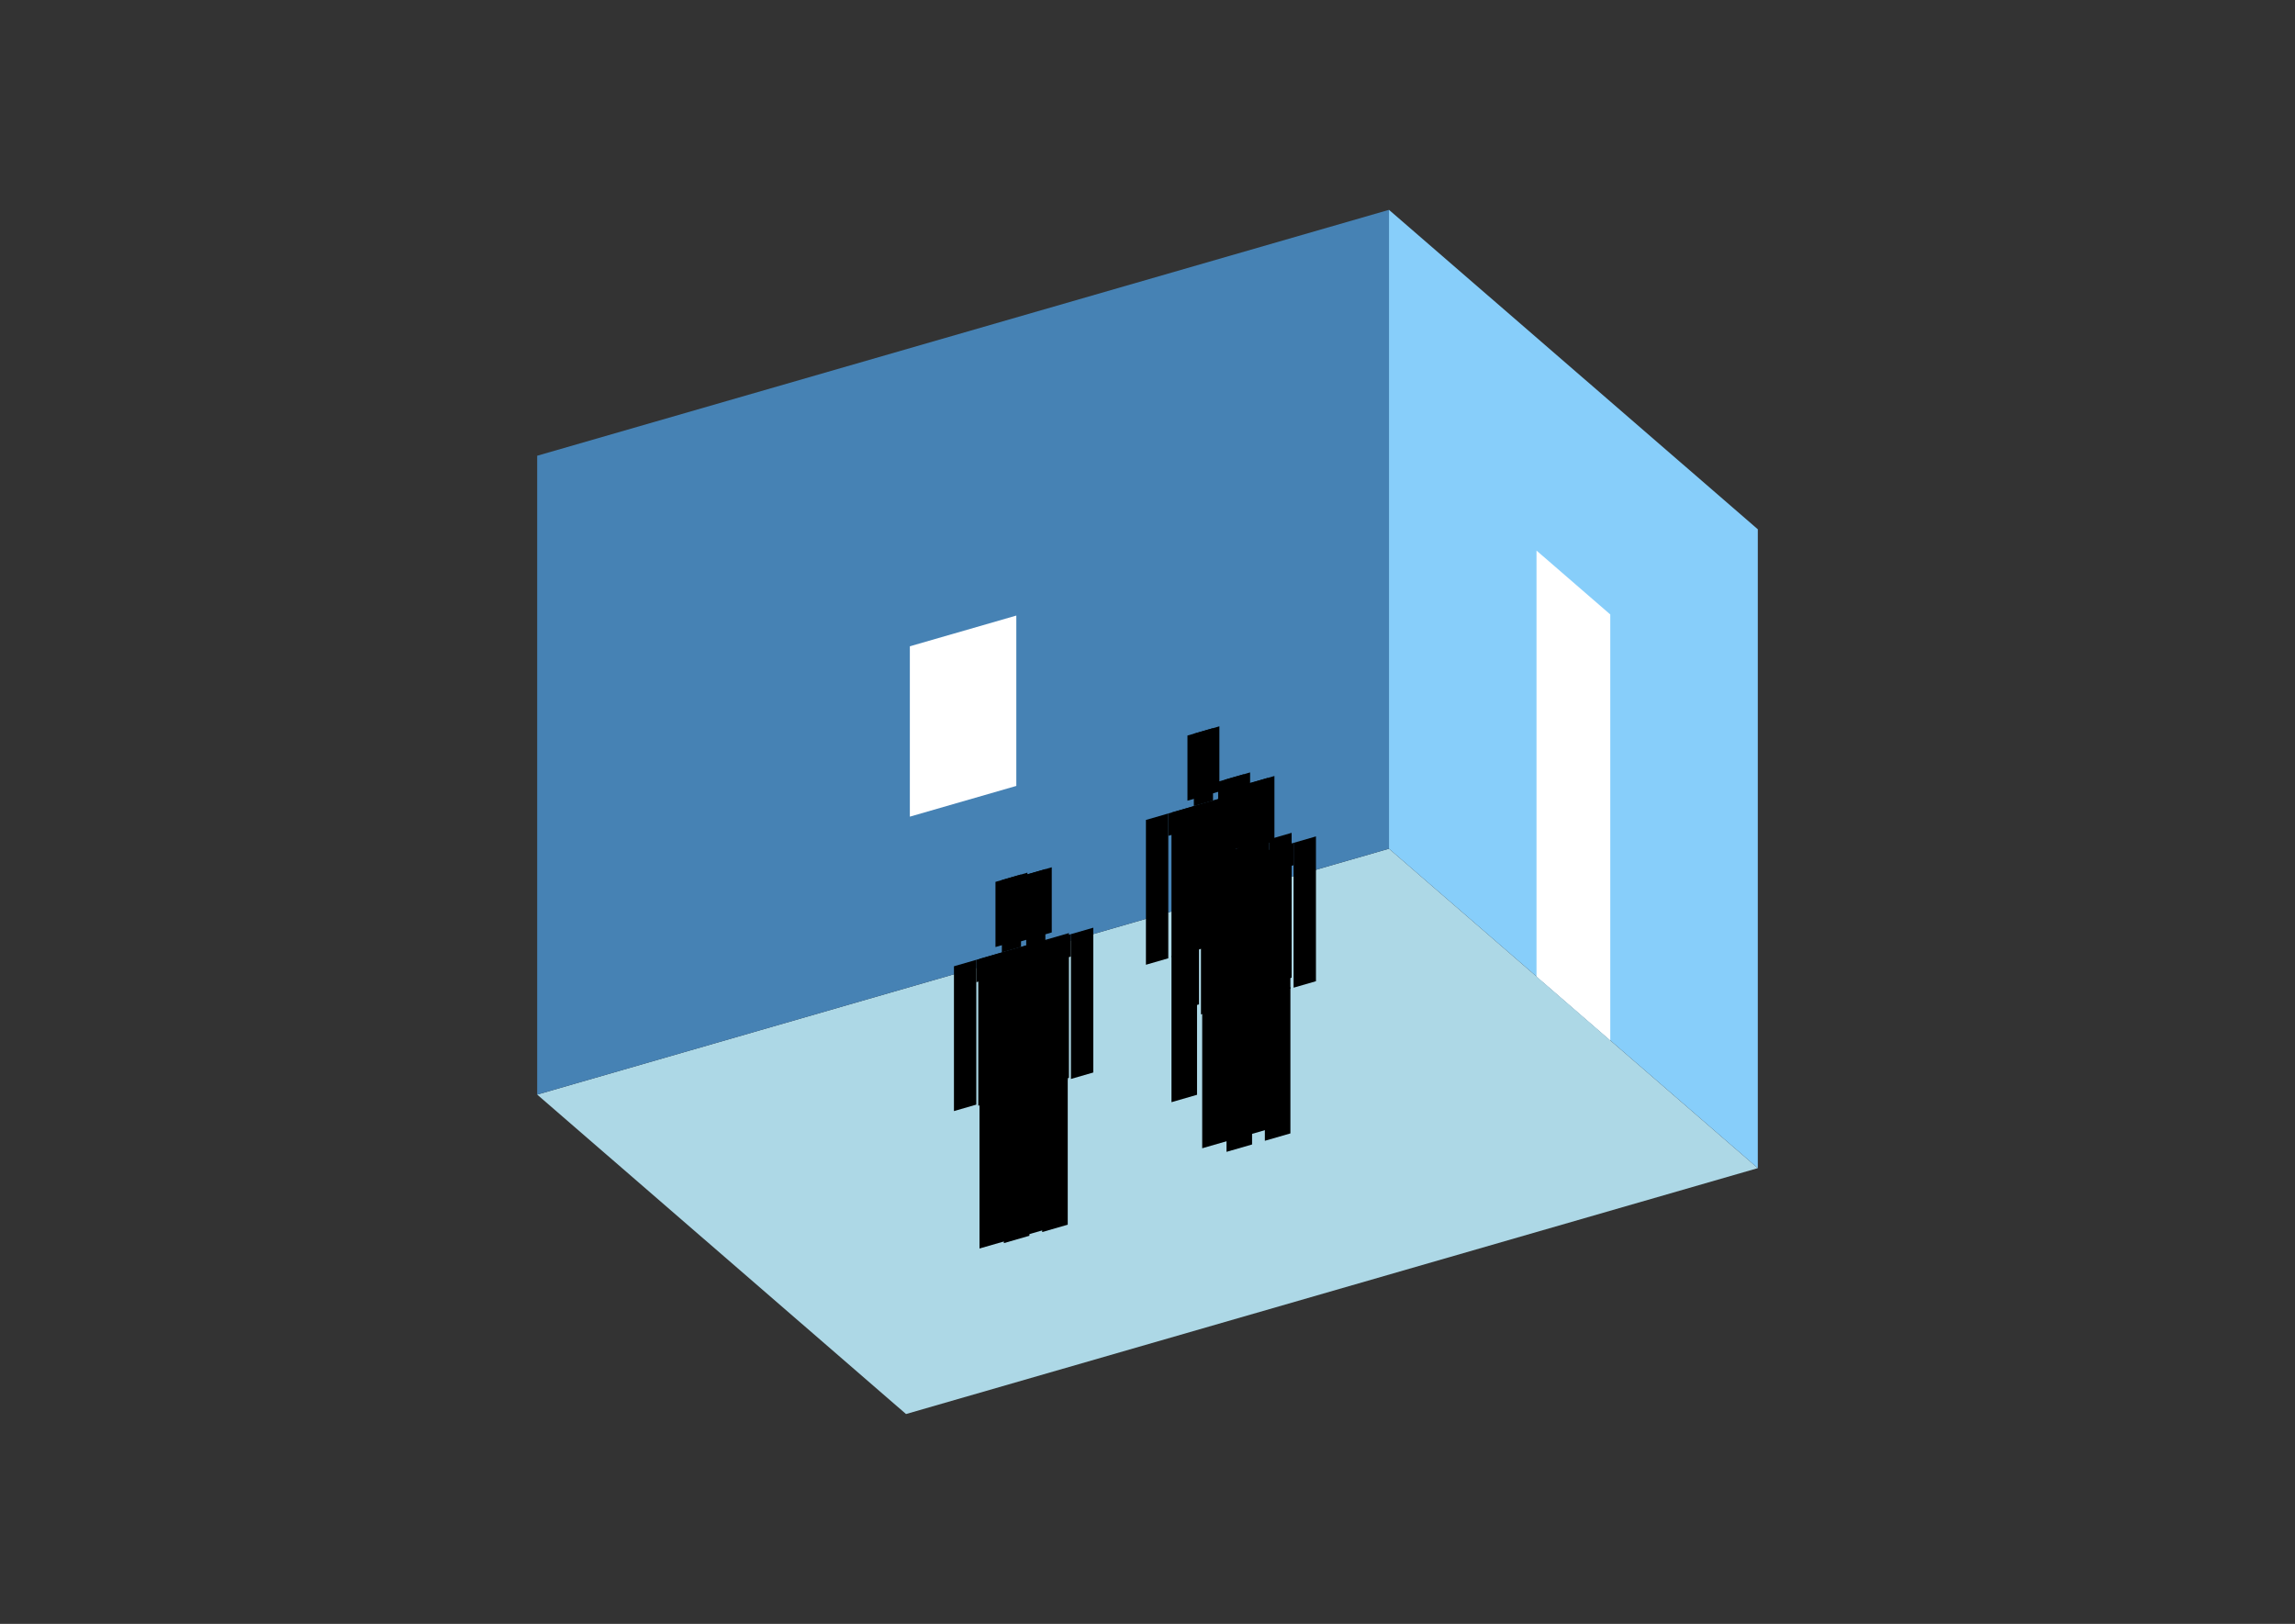 <?xml version="1.0" encoding="UTF-8"?>
<svg
  xmlns="http://www.w3.org/2000/svg"
  width="848"
  height="600"
  style="background-color:white"
>
  <rect width="100%" height="100%" fill="#333333" stroke="none"/>
  <polygon fill="lightblue" points="334.775,522.466 198.491,404.441 513.225,313.585 649.509,431.61" />
  <polygon fill="steelblue" points="198.491,404.441 198.491,168.39 513.225,77.534 513.225,313.585" />
  <polygon fill="lightskyblue" points="649.509,431.61 649.509,195.559 513.225,77.534 513.225,313.585" />
  <polygon fill="white" points="594.996,384.4 594.996,227.033 567.739,203.428 567.739,360.795" />
  <polygon fill="white" points="336.187,301.744 336.187,238.797 375.529,227.44 375.529,290.387" />
  <polygon fill="hsl(360.0,50.0%,60.948%)" points="432.861,407.237 432.861,353.197 442.304,350.471 442.304,404.511" />
  <polygon fill="hsl(360.0,50.0%,60.948%)" points="456.467,400.423 456.467,346.383 447.025,349.109 447.025,403.148" />
  <polygon fill="hsl(360.0,50.0%,60.948%)" points="423.419,356.458 423.419,302.953 431.681,300.568 431.681,354.073" />
  <polygon fill="hsl(360.0,50.0%,60.948%)" points="457.647,346.577 457.647,293.072 465.909,290.687 465.909,344.192" />
  <polygon fill="hsl(360.0,50.0%,60.948%)" points="431.681,308.83 431.681,300.568 457.647,293.072 457.647,301.334" />
  <polygon fill="hsl(360.0,50.0%,60.948%)" points="432.861,353.732 432.861,300.227 456.467,293.413 456.467,346.918" />
  <polygon fill="hsl(360.0,50.0%,60.948%)" points="438.763,295.848 438.763,271.771 450.565,268.364 450.565,292.441" />
  <polygon fill="hsl(360.0,50.0%,60.948%)" points="441.123,297.842 441.123,271.09 448.205,269.046 448.205,295.798" />
  <polygon fill="hsl(360.0,50.0%,54.496%)" points="444.209,424.268 444.209,370.228 453.651,367.502 453.651,421.542" />
  <polygon fill="hsl(360.0,50.0%,54.496%)" points="467.814,417.453 467.814,363.414 458.372,366.139 458.372,420.179" />
  <polygon fill="hsl(360.0,50.0%,54.496%)" points="434.767,373.488 434.767,319.984 443.029,317.599 443.029,371.103" />
  <polygon fill="hsl(360.0,50.0%,54.496%)" points="468.994,363.608 468.994,310.103 477.256,307.718 477.256,361.223" />
  <polygon fill="hsl(360.0,50.0%,54.496%)" points="443.029,325.86 443.029,317.599 468.994,310.103 468.994,318.365" />
  <polygon fill="hsl(360.0,50.0%,54.496%)" points="444.209,370.763 444.209,317.258 467.814,310.444 467.814,363.949" />
  <polygon fill="hsl(360.0,50.0%,54.496%)" points="450.11,312.879 450.11,288.802 461.913,285.395 461.913,309.472" />
  <polygon fill="hsl(360.0,50.0%,54.496%)" points="452.471,314.873 452.471,288.121 459.552,286.076 459.552,312.829" />
  <polygon fill="hsl(360.0,50.0%,53.252%)" points="453.198,425.59 453.198,371.55 462.64,368.824 462.64,422.864" />
  <polygon fill="hsl(360.0,50.0%,53.252%)" points="476.803,418.776 476.803,364.736 467.361,367.462 467.361,421.502" />
  <polygon fill="hsl(360.0,50.0%,53.252%)" points="443.756,374.811 443.756,321.306 452.018,318.921 452.018,372.426" />
  <polygon fill="hsl(360.0,50.0%,53.252%)" points="477.984,364.93 477.984,311.425 486.245,309.04 486.245,362.545" />
  <polygon fill="hsl(360.0,50.0%,53.252%)" points="452.018,327.183 452.018,318.921 477.984,311.425 477.984,319.687" />
  <polygon fill="hsl(360.0,50.0%,53.252%)" points="453.198,372.085 453.198,318.58 476.803,311.766 476.803,365.271" />
  <polygon fill="hsl(360.0,50.0%,53.252%)" points="459.099,314.202 459.099,290.124 470.902,286.717 470.902,310.794" />
  <polygon fill="hsl(360.0,50.0%,53.252%)" points="461.46,316.195 461.46,289.443 468.541,287.399 468.541,314.151" />
  <polygon fill="hsl(360.0,50.0%,50.275%)" points="361.925,461.306 361.925,407.266 371.367,404.54 371.367,458.58" />
  <polygon fill="hsl(360.0,50.0%,50.275%)" points="385.53,454.492 385.53,400.452 376.088,403.177 376.088,457.217" />
  <polygon fill="hsl(360.0,50.0%,50.275%)" points="352.483,410.527 352.483,357.022 360.745,354.637 360.745,408.142" />
  <polygon fill="hsl(360.0,50.0%,50.275%)" points="386.71,400.646 386.71,347.141 394.972,344.756 394.972,398.261" />
  <polygon fill="hsl(360.0,50.0%,50.275%)" points="360.745,362.899 360.745,354.637 386.71,347.141 386.71,355.403" />
  <polygon fill="hsl(360.0,50.0%,50.275%)" points="361.925,407.801 361.925,354.296 385.53,347.482 385.53,400.987" />
  <polygon fill="hsl(360.0,50.0%,50.275%)" points="367.826,349.917 367.826,325.84 379.629,322.433 379.629,346.51" />
  <polygon fill="hsl(360.0,50.0%,50.275%)" points="370.187,351.911 370.187,325.159 377.268,323.114 377.268,349.867" />
  <polygon fill="hsl(360.0,50.0%,50.082%)" points="370.92,459.319 370.92,405.279 380.362,402.554 380.362,456.594" />
  <polygon fill="hsl(360.0,50.0%,50.082%)" points="394.525,452.505 394.525,398.465 385.083,401.191 385.083,455.231" />
  <polygon fill="hsl(360.0,50.0%,50.082%)" points="361.478,408.54 361.478,355.035 369.74,352.65 369.74,406.155" />
  <polygon fill="hsl(360.0,50.0%,50.082%)" points="395.705,398.659 395.705,345.155 403.967,342.77 403.967,396.274" />
  <polygon fill="hsl(360.0,50.0%,50.082%)" points="369.74,360.912 369.74,352.65 395.705,345.155 395.705,353.416" />
  <polygon fill="hsl(360.0,50.0%,50.082%)" points="370.92,405.814 370.92,352.309 394.525,345.495 394.525,399" />
  <polygon fill="hsl(360.0,50.0%,50.082%)" points="376.821,347.931 376.821,323.853 388.624,320.446 388.624,344.524" />
  <polygon fill="hsl(360.0,50.0%,50.082%)" points="379.182,349.924 379.182,323.172 386.263,321.128 386.263,347.88" />
</svg>
